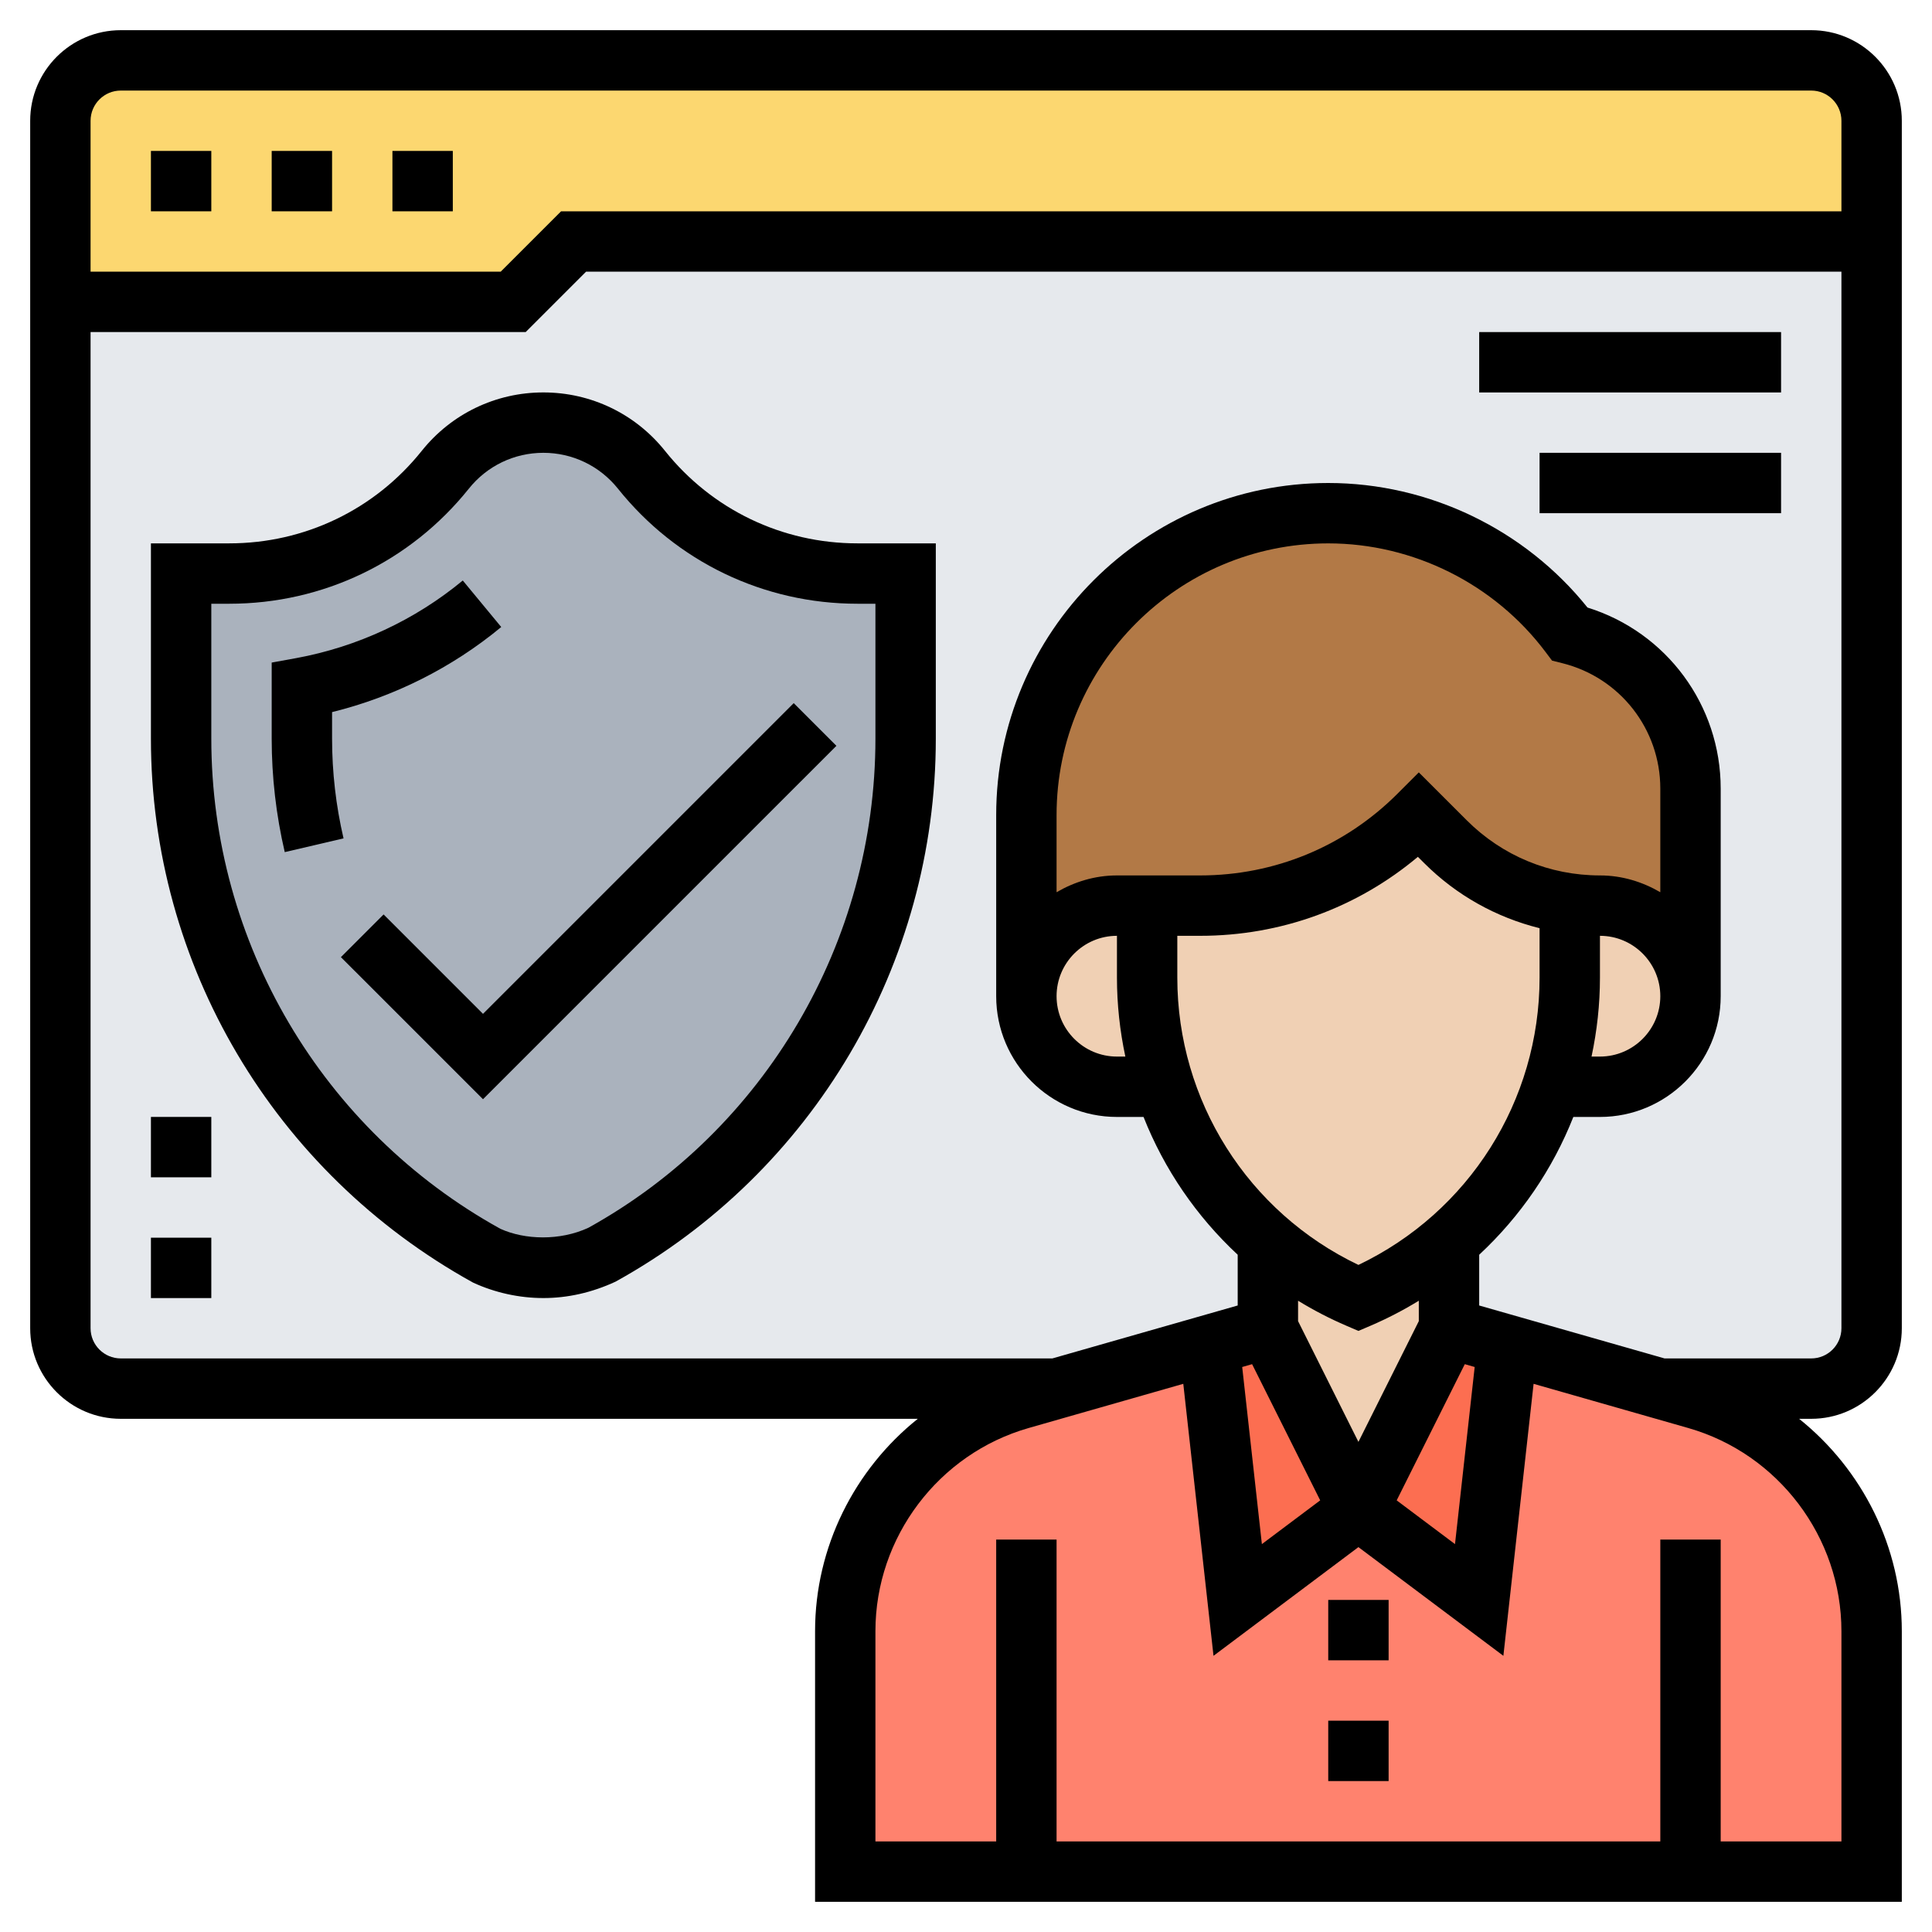 <?xml version="1.0" encoding="utf-8"?>
<svg width="75px" height="75px" viewbox="0 0 75 75" version="1.1" xmlns:xlink="http://www.w3.org/1999/xlink" xmlns="http://www.w3.org/2000/svg">
  <defs>
    <path d="M0 0L75 0L75 75L0 75L0 0Z" id="path_1" />
    <clipPath id="mask_1">
      <use xlink:href="#path_1" />
    </clipPath>
  </defs>
  <g id="permission">
    <path d="M0 0L75 0L75 75L0 75L0 0Z" id="Background" fill="none" fill-rule="evenodd" stroke="none" />
    <g clip-path="url(#mask_1)">
      <path d="M19.922 0L17.578 2.344L0 2.344L0 11.719L0 42.188L0 44.531L2.344 44.531L38.66 44.531L38.672 44.531L62.109 44.531L62.121 44.531L67.969 44.531L70.312 44.531L70.312 42.188L70.312 11.719L70.312 0L19.922 0Z" transform="translate(2.344 9.375)" id="Shape" fill="#E6E9ED" fill-rule="evenodd" stroke="none" />
      <path d="M33.047 2.098L31.652 1.699L31.641 1.699L25.711 0L24.609 9.902L21.609 7.652L19.922 6.387L15.234 9.902L14.133 0L8.203 1.699L8.191 1.699L6.797 2.098C2.777 3.246 0 6.926 0 11.109L0 20.449L7.031 20.449L19.922 20.449L32.812 20.449L39.844 20.449L39.844 11.109C39.844 6.926 37.066 3.246 33.047 2.098L33.047 2.098Z" transform="translate(32.812 52.207)" id="Shape" fill="#FF826E" fill-rule="evenodd" stroke="none" />
      <path d="M5.789 0.645L4.688 10.547L1.688 8.297L0 7.031L3.516 0L5.789 0.645Z" transform="translate(52.734 51.562)" id="Shape" fill="#FC6E51" fill-rule="evenodd" stroke="none" />
      <path d="M2.273 0L5.789 7.031L1.102 10.547L0 0.645L2.273 0Z" transform="translate(46.945 51.562)" id="Shape" fill="#FC6E51" fill-rule="evenodd" stroke="none" />
      <path d="M28.125 5.859L28.125 12.27C28.125 20.602 23.59 28.289 16.301 32.32C15.598 32.648 14.836 32.812 14.062 32.812C13.289 32.812 12.527 32.648 11.824 32.32C8.18 30.305 5.227 27.375 3.176 23.906C1.137 20.438 0 16.43 0 12.27L0 5.859L1.875 5.859C5.133 5.859 8.215 4.371 10.254 1.828C11.18 0.668 12.586 0 14.062 0C15.539 0 16.945 0.668 17.871 1.828C18.891 3.094 20.168 4.102 21.609 4.793C23.039 5.484 24.621 5.859 26.25 5.859L28.125 5.859Z" transform="translate(7.031 16.406)" id="Shape" fill="#AAB2BD" fill-rule="evenodd" stroke="none" />
      <path d="M0 9.375L0 2.344C0 1.055 1.055 0 2.344 0L67.969 0C69.258 0 70.312 1.055 70.312 2.344L70.312 7.031L19.922 7.031L17.578 9.375L0 9.375Z" transform="translate(2.344 2.344)" id="Shape" fill="#FCD770" fill-rule="evenodd" stroke="none" />
      <g id="Group" transform="translate(39.844 31.641)">
        <path d="M7.031 0L7.031 3.363L3.516 10.395L0 3.363L0 0L3.516 2.191C4.816 1.629 6 0.891 7.031 0L7.031 0Z" transform="translate(9.375 16.559)" id="Shape" fill="#F0D0B4" fill-rule="evenodd" stroke="none" />
        <path d="M1.863 0.094C2.836 0.094 3.715 0.492 4.348 1.125C4.98 1.758 5.379 2.637 5.379 3.609C5.379 4.582 4.98 5.461 4.348 6.094C3.715 6.727 2.836 7.125 1.863 7.125L0 7.125C0.457 5.777 0.691 4.348 0.691 2.883L0.691 0.012L0.691 0C1.078 0.07 1.465 0.094 1.863 0.094L1.863 0.094Z" transform="translate(20.402 3.422)" id="Shape" fill="#F0D0B4" fill-rule="evenodd" stroke="none" />
        <path d="M15.715 10.547C14.953 12.867 13.57 14.953 11.719 16.559C10.688 17.449 9.504 18.188 8.203 18.75L4.688 16.559L2.238 13.758C1.582 12.762 1.055 11.684 0.691 10.547C0.234 9.199 0 7.77 0 6.305L0 3.516L2.062 3.516C5.238 3.516 8.297 2.25 10.547 0L11.578 1.031C12.891 2.344 14.59 3.188 16.406 3.422L16.406 3.434L16.406 6.305C16.406 7.77 16.172 9.199 15.715 10.547L15.715 10.547Z" transform="translate(4.688 0)" id="Shape" fill="#F0D0B4" fill-rule="evenodd" stroke="none" />
        <path d="M5.379 7.031L3.516 7.031C1.57 7.031 0 5.461 0 3.516C0 2.543 0.398 1.664 1.031 1.031C1.664 0.398 2.543 0 3.516 0L4.688 0L4.688 2.789C4.688 4.254 4.922 5.684 5.379 7.031L5.379 7.031Z" transform="translate(0 3.516)" id="Shape" fill="#F0D0B4" fill-rule="evenodd" stroke="none" />
      </g>
      <path d="M25.781 10.688L25.781 18.75C25.781 17.777 25.383 16.898 24.75 16.266C24.117 15.633 23.238 15.234 22.266 15.234C21.867 15.234 21.48 15.211 21.094 15.141C19.277 14.906 17.578 14.062 16.266 12.75L15.234 11.719C12.984 13.969 9.926 15.234 6.75 15.234L4.688 15.234L3.516 15.234C2.543 15.234 1.664 15.633 1.031 16.266C0.398 16.898 0 17.777 0 18.75L0 11.719C0 5.25 5.25 0 11.719 0C13.57 0 15.352 0.434 16.957 1.242C18.562 2.039 19.992 3.211 21.094 4.688C22.477 5.039 23.648 5.824 24.469 6.879C25.301 7.945 25.781 9.27 25.781 10.688L25.781 10.688Z" transform="translate(39.844 19.922)" id="Shape" fill="#B27946" fill-rule="evenodd" stroke="none" />
      <path d="M0 0L2.344 0L2.344 2.344L0 2.344L0 0Z" transform="translate(5.859 5.859)" id="Shape" fill="#000000" fill-rule="evenodd" stroke="none" />
      <path d="M0 0L2.344 0L2.344 2.344L0 2.344L0 0Z" transform="translate(10.547 5.859)" id="Shape" fill="#000000" fill-rule="evenodd" stroke="none" />
      <path d="M0 0L2.344 0L2.344 2.344L0 2.344L0 0Z" transform="translate(15.234 5.859)" id="Shape" fill="#000000" fill-rule="evenodd" stroke="none" />
      <path d="M2.344 6.138L2.344 5.109C4.747 4.516 7.002 3.386 8.911 1.806L7.418 0C5.563 1.534 3.33 2.575 0.961 3.011L0 3.186L0 6.138C0 7.622 0.171 9.103 0.507 10.544L2.789 10.011C2.494 8.745 2.344 7.443 2.344 6.138L2.344 6.138Z" transform="translate(10.547 22.535)" id="Shape" fill="#000000" fill-rule="evenodd" stroke="none" />
      <path d="M19.957 2.27C18.803 0.827 17.081 0 15.234 0C13.387 0 11.666 0.827 10.512 2.27C8.687 4.552 5.965 5.859 3.043 5.859L0 5.859L0 13.439C0 22.201 4.763 30.279 12.507 34.557C13.357 34.949 14.3 35.156 15.234 35.156C16.168 35.156 17.112 34.949 18.038 34.519C25.706 30.278 30.469 22.2 30.469 13.439L30.469 5.859L27.425 5.859C24.504 5.859 21.782 4.552 19.957 2.27L19.957 2.27ZM28.125 13.439C28.125 21.348 23.825 28.64 16.98 32.429C15.877 32.939 14.516 32.899 13.566 32.468C6.643 28.64 2.344 21.348 2.344 13.439L2.344 8.203L3.043 8.203C6.681 8.203 10.07 6.574 12.342 3.735C13.049 2.851 14.104 2.344 15.234 2.344C16.365 2.344 17.42 2.851 18.128 3.734C20.399 6.574 23.788 8.203 27.425 8.203L28.125 8.203L28.125 13.439Z" transform="translate(5.859 15.234)" id="Shape" fill="#000000" fill-rule="evenodd" stroke="none" />
      <path d="M5.516 12.062L1.657 8.203L0 9.86L5.516 15.376L19.235 1.657L17.578 0L5.516 12.062Z" transform="translate(13.234 27.296)" id="Shape" fill="#000000" fill-rule="evenodd" stroke="none" />
      <path d="M72.656 50.391L72.656 3.516C72.656 1.577 71.079 0 69.141 0L3.516 0C1.577 0 0 1.577 0 3.516L0 50.391C0 52.329 1.577 53.906 3.516 53.906L34.456 53.906C32.002 55.869 30.469 58.883 30.469 62.149L30.469 72.656L72.656 72.656L72.656 62.149C72.656 58.882 71.123 55.869 68.669 53.906L69.141 53.906C71.079 53.906 72.656 52.329 72.656 50.391L72.656 50.391ZM3.516 2.344L69.141 2.344C69.786 2.344 70.312 2.87 70.312 3.516L70.312 7.031L20.609 7.031L18.265 9.375L2.344 9.375L2.344 3.516C2.344 2.87 2.87 2.344 3.516 2.344L3.516 2.344ZM2.344 50.391L2.344 11.719L19.235 11.719L21.579 9.375L70.312 9.375L70.312 50.391C70.312 51.036 69.786 51.562 69.141 51.562L63.445 51.562L56.25 49.507L56.25 47.537C57.852 46.047 59.102 44.219 59.905 42.188L60.938 42.188C63.523 42.188 65.625 40.085 65.625 37.5L65.625 29.441C65.625 26.198 63.519 23.367 60.455 22.413C58.023 19.378 54.292 17.578 50.391 17.578C43.283 17.578 37.5 23.361 37.5 30.469L37.5 37.5C37.5 40.085 39.602 42.188 42.188 42.188L43.22 42.188C44.023 44.219 45.273 46.045 46.875 47.537L46.875 49.507L39.681 51.562L3.516 51.562C2.87 51.562 2.344 51.036 2.344 50.391L2.344 50.391ZM51.562 54.802L49.219 50.114L49.219 49.322C49.816 49.688 50.443 50.014 51.101 50.296L51.562 50.494L52.024 50.296C52.682 50.014 53.309 49.688 53.906 49.322L53.906 50.114L51.562 54.802ZM42.514 39.844L42.188 39.844C40.895 39.844 39.844 38.793 39.844 37.5C39.844 36.207 40.895 35.156 42.188 35.156L42.188 36.778C42.188 37.823 42.302 38.849 42.514 39.844L42.514 39.844ZM60.938 36.778L60.938 35.156C62.23 35.156 63.281 36.207 63.281 37.5C63.281 38.793 62.23 39.844 60.938 39.844L60.611 39.844C60.823 38.849 60.938 37.823 60.938 36.778L60.938 36.778ZM63.281 33.464C62.589 33.061 61.795 32.812 60.938 32.812C58.984 32.812 57.147 32.052 55.765 30.67L53.906 28.812L53.078 29.64C51.032 31.686 48.312 32.812 45.418 32.812L42.188 32.812C41.33 32.812 40.536 33.061 39.844 33.464L39.844 30.469C39.844 24.654 44.576 19.922 50.391 19.922C53.693 19.922 56.846 21.499 58.828 24.141L59.078 24.473L59.481 24.574C61.719 25.134 63.281 27.135 63.281 29.441L63.281 33.464ZM44.531 35.156L45.418 35.156C48.544 35.156 51.503 34.076 53.87 32.09L54.108 32.327C55.365 33.585 56.911 34.441 58.594 34.86L58.594 36.778C58.594 41.561 55.85 45.885 51.562 47.932C47.275 45.885 44.531 41.561 44.531 36.778L44.531 35.156ZM47.434 51.785L50.078 57.072L47.814 58.77L47.05 51.895L47.434 51.785ZM55.691 51.785L56.075 51.895L55.311 58.77L53.047 57.072L55.691 51.785ZM70.312 62.149L70.312 70.312L65.625 70.312L65.625 58.594L63.281 58.594L63.281 70.312L39.844 70.312L39.844 58.594L37.5 58.594L37.5 70.312L32.812 70.312L32.812 62.149C32.812 58.506 35.259 55.263 38.762 54.263L44.763 52.548L45.936 63.107L51.562 58.887L57.189 63.107L58.362 52.548L64.364 54.263C67.866 55.263 70.312 58.506 70.312 62.149L70.312 62.149Z" transform="translate(1.172 1.172)" id="Shape" fill="#000000" fill-rule="evenodd" stroke="none" />
      <path d="M0 0L2.344 0L2.344 2.344L0 2.344L0 0Z" transform="translate(51.562 66.797)" id="Shape" fill="#000000" fill-rule="evenodd" stroke="none" />
      <path d="M0 0L2.344 0L2.344 2.344L0 2.344L0 0Z" transform="translate(51.562 62.109)" id="Shape" fill="#000000" fill-rule="evenodd" stroke="none" />
      <path d="M0 0L11.719 0L11.719 2.344L0 2.344L0 0Z" transform="translate(57.422 12.891)" id="Shape" fill="#000000" fill-rule="evenodd" stroke="none" />
      <path d="M0 0L9.375 0L9.375 2.344L0 2.344L0 0Z" transform="translate(59.766 17.578)" id="Shape" fill="#000000" fill-rule="evenodd" stroke="none" />
      <path d="M0 0L2.344 0L2.344 2.344L0 2.344L0 0Z" transform="translate(5.859 48.047)" id="Shape" fill="#000000" fill-rule="evenodd" stroke="none" />
      <path d="M0 0L2.344 0L2.344 2.344L0 2.344L0 0Z" transform="translate(5.859 43.359)" id="Shape" fill="#000000" fill-rule="evenodd" stroke="none" />
    </g>
  </g>
</svg>